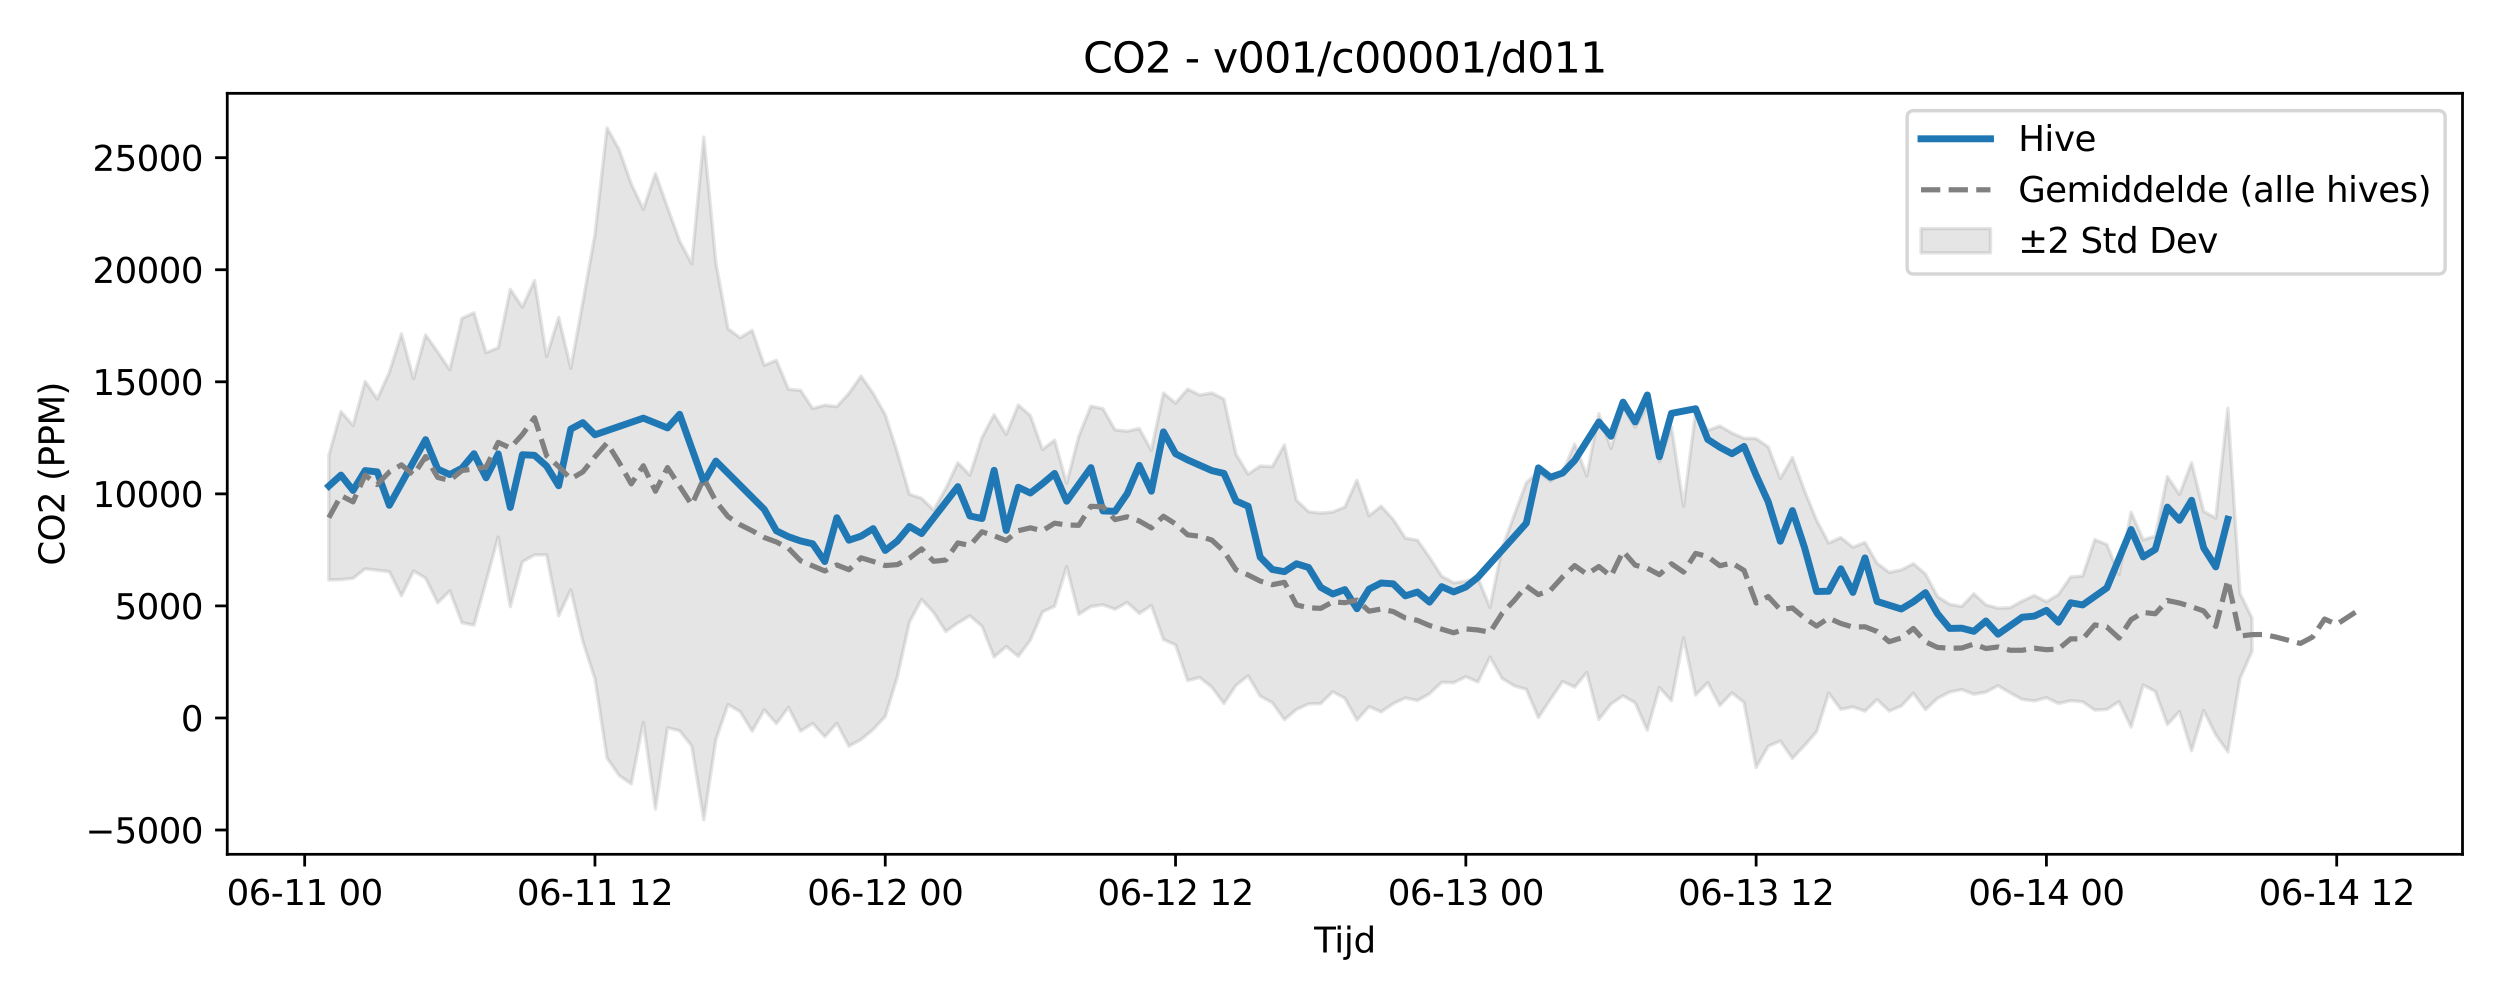 <?xml version="1.0" encoding="utf-8" standalone="no"?>
<!DOCTYPE svg PUBLIC "-//W3C//DTD SVG 1.1//EN"
  "http://www.w3.org/Graphics/SVG/1.1/DTD/svg11.dtd">
<svg xmlns:xlink="http://www.w3.org/1999/xlink" width="720pt" height="288pt" viewBox="0 0 720 288" xmlns="http://www.w3.org/2000/svg" version="1.1">
 <defs>
  <style type="text/css">*{stroke-linejoin: round; stroke-linecap: butt}</style>
 </defs>
 <g id="figure_1">
  <g id="patch_1">
   <path d="M 0 288 
L 720 288 
L 720 0 
L 0 0 
z
" style="fill: #ffffff"/>
  </g>
  <g id="axes_1">
   <g id="patch_2">
    <path d="M 65.45 246.04 
L 709.2 246.04 
L 709.2 26.88 
L 65.45 26.88 
z
" style="fill: #ffffff"/>
   </g>
   <g id="FillBetweenPolyCollection_1">
    <defs>
     <path id="m50a9d675db" d="M 94.711 -156.836 
L 94.711 -120.966 
L 98.195 -121.079 
L 101.678 -121.437 
L 105.162 -124.173 
L 108.645 -123.781 
L 112.129 -123.364 
L 115.612 -116.416 
L 119.096 -123.534 
L 122.579 -121.498 
L 126.063 -114.367 
L 129.546 -117.801 
L 133.03 -108.666 
L 136.513 -107.972 
L 139.997 -120.616 
L 143.48 -133.316 
L 146.964 -113.282 
L 150.447 -126.2 
L 153.931 -128.179 
L 157.414 -128.191 
L 160.898 -110.651 
L 164.381 -118.142 
L 167.865 -103.223 
L 171.348 -92.496 
L 174.832 -69.696 
L 178.315 -64.666 
L 181.799 -62.239 
L 185.282 -79.957 
L 188.766 -55.011 
L 192.249 -78.392 
L 195.733 -77.546 
L 199.216 -73.177 
L 202.7 -51.922 
L 206.183 -75.005 
L 209.667 -85.092 
L 213.15 -83.055 
L 216.634 -77.421 
L 220.117 -83.582 
L 223.601 -79.598 
L 227.084 -84.281 
L 230.568 -77.422 
L 234.051 -79.65 
L 237.535 -75.801 
L 241.018 -79.687 
L 244.502 -73.108 
L 247.985 -75.015 
L 251.469 -77.904 
L 254.952 -81.676 
L 258.436 -93.076 
L 261.919 -108.819 
L 265.403 -115.348 
L 268.886 -111.6 
L 272.37 -106.134 
L 275.853 -108.563 
L 279.337 -110.634 
L 282.82 -107.655 
L 286.304 -98.771 
L 289.787 -101.799 
L 293.271 -98.973 
L 296.754 -103.654 
L 300.238 -111.756 
L 303.721 -113.401 
L 307.205 -124.785 
L 310.688 -111.068 
L 314.172 -113.334 
L 317.655 -113.804 
L 321.139 -112.538 
L 324.622 -114.497 
L 328.106 -111.329 
L 331.589 -113.607 
L 335.073 -103.821 
L 338.556 -102.284 
L 342.04 -92.008 
L 345.523 -92.876 
L 349.007 -90.093 
L 352.49 -85.402 
L 355.974 -90.636 
L 359.457 -93.378 
L 362.941 -87.522 
L 366.424 -85.632 
L 369.908 -80.746 
L 373.391 -83.663 
L 376.875 -85.271 
L 380.358 -85.357 
L 383.842 -88.766 
L 387.325 -86.881 
L 390.808 -80.635 
L 394.292 -84.491 
L 397.775 -82.972 
L 401.259 -85.366 
L 404.742 -87 
L 408.226 -86.248 
L 411.709 -88.186 
L 415.193 -91.486 
L 418.676 -91.389 
L 422.16 -93.098 
L 425.643 -91.574 
L 429.127 -98.756 
L 432.61 -92.606 
L 436.094 -90.483 
L 439.577 -89.475 
L 443.061 -81.348 
L 446.544 -86.618 
L 450.028 -91.746 
L 453.511 -90.106 
L 456.995 -94.311 
L 460.478 -80.805 
L 463.962 -85.263 
L 467.445 -87.609 
L 470.929 -85.578 
L 474.412 -77.693 
L 477.896 -89.977 
L 481.379 -86.204 
L 484.863 -104.304 
L 488.346 -87.82 
L 491.83 -91.394 
L 495.313 -84.835 
L 498.797 -88.432 
L 502.28 -85.7 
L 505.764 -66.972 
L 509.247 -73.099 
L 512.731 -74.588 
L 516.214 -69.575 
L 519.698 -73.289 
L 523.181 -77.248 
L 526.665 -88.371 
L 530.148 -83.703 
L 533.632 -84.409 
L 537.115 -83.189 
L 540.599 -86.527 
L 544.082 -83.218 
L 547.566 -84.656 
L 551.049 -88.35 
L 554.533 -83.623 
L 558.016 -86.891 
L 561.5 -88.692 
L 564.983 -89.407 
L 568.467 -88.053 
L 571.95 -88.665 
L 575.434 -90.502 
L 578.917 -88.451 
L 582.401 -86.572 
L 585.884 -86.134 
L 589.368 -87.073 
L 592.851 -85.397 
L 596.335 -86.187 
L 599.818 -85.878 
L 603.302 -83.484 
L 606.785 -83.688 
L 610.269 -85.928 
L 613.752 -78.631 
L 617.236 -90.707 
L 620.719 -88.888 
L 624.203 -79.328 
L 627.686 -83.082 
L 631.17 -71.787 
L 634.653 -83.363 
L 638.137 -76.358 
L 641.62 -71.478 
L 645.104 -92.537 
L 648.587 -100.465 
L 648.587 -109.992 
L 648.587 -109.992 
L 645.104 -117.134 
L 641.62 -170.441 
L 638.137 -138.818 
L 634.653 -140.724 
L 631.17 -154.739 
L 627.686 -145.576 
L 624.203 -150.766 
L 620.719 -133.588 
L 617.236 -132.539 
L 613.752 -140.478 
L 610.269 -122.538 
L 606.785 -131.161 
L 603.302 -132.576 
L 599.818 -122.087 
L 596.335 -121.831 
L 592.851 -116.787 
L 589.368 -114.694 
L 585.884 -116.516 
L 582.401 -114.887 
L 578.917 -112.994 
L 575.434 -112.845 
L 571.95 -113.803 
L 568.467 -116.991 
L 564.983 -113.332 
L 561.5 -113.952 
L 558.016 -116.184 
L 554.533 -122.692 
L 551.049 -125.651 
L 547.566 -123.862 
L 544.082 -123.166 
L 540.599 -125.756 
L 537.115 -131.785 
L 533.632 -130.392 
L 530.148 -133.187 
L 526.665 -131.608 
L 523.181 -138.177 
L 519.698 -146.69 
L 516.214 -156.242 
L 512.731 -150.199 
L 509.247 -159.289 
L 505.764 -161.694 
L 502.28 -161.756 
L 498.797 -163.275 
L 495.313 -165.325 
L 491.83 -164.01 
L 488.346 -169.422 
L 484.863 -142.202 
L 481.379 -165.053 
L 477.896 -155.017 
L 474.412 -171.021 
L 470.929 -164.895 
L 467.445 -170.874 
L 463.962 -158.816 
L 460.478 -168.862 
L 456.995 -150.949 
L 453.511 -160.112 
L 450.028 -151.943 
L 446.544 -149.424 
L 443.061 -152.175 
L 439.577 -148.973 
L 436.094 -139.644 
L 432.61 -130.139 
L 429.127 -113.05 
L 425.643 -121.568 
L 422.16 -120.645 
L 418.676 -120.138 
L 415.193 -122.066 
L 411.709 -127.492 
L 408.226 -132.432 
L 404.742 -133.031 
L 401.259 -138.377 
L 397.775 -142.223 
L 394.292 -139.486 
L 390.808 -149.693 
L 387.325 -141.977 
L 383.842 -140.536 
L 380.358 -140.228 
L 376.875 -140.643 
L 373.391 -143.904 
L 369.908 -159.85 
L 366.424 -153.591 
L 362.941 -153.787 
L 359.457 -151.448 
L 355.974 -157.179 
L 352.49 -173.07 
L 349.007 -174.824 
L 345.523 -174.232 
L 342.04 -175.935 
L 338.556 -171.914 
L 335.073 -174.825 
L 331.589 -158.313 
L 328.106 -164.585 
L 324.622 -163.812 
L 321.139 -164.189 
L 317.655 -170.283 
L 314.172 -171.023 
L 310.688 -162.359 
L 307.205 -148.821 
L 303.721 -161.242 
L 300.238 -158.556 
L 296.754 -168.297 
L 293.271 -171.347 
L 289.787 -162.874 
L 286.304 -168.583 
L 282.82 -162.036 
L 279.337 -151.157 
L 275.853 -154.72 
L 272.37 -147.27 
L 268.886 -141.106 
L 265.403 -144.491 
L 261.919 -145.648 
L 258.436 -157.707 
L 254.952 -168.566 
L 251.469 -174.713 
L 247.985 -179.682 
L 244.502 -174.726 
L 241.018 -170.892 
L 237.535 -171.31 
L 234.051 -170.341 
L 230.568 -175.572 
L 227.084 -175.903 
L 223.601 -184.232 
L 220.117 -182.8 
L 216.634 -192.86 
L 213.15 -190.712 
L 209.667 -193.347 
L 206.183 -212.213 
L 202.7 -248.52 
L 199.216 -212.056 
L 195.733 -218.574 
L 192.249 -228.282 
L 188.766 -238.042 
L 185.282 -227.746 
L 181.799 -235.054 
L 178.315 -244.946 
L 174.832 -251.158 
L 171.348 -220.424 
L 167.865 -201.003 
L 164.381 -181.959 
L 160.898 -196.606 
L 157.414 -185.353 
L 153.931 -207.194 
L 150.447 -199.543 
L 146.964 -204.684 
L 143.48 -187.857 
L 139.997 -186.425 
L 136.513 -197.906 
L 133.03 -196.319 
L 129.546 -181.488 
L 126.063 -186.629 
L 122.579 -191.543 
L 119.096 -178.943 
L 115.612 -191.816 
L 112.129 -180.768 
L 108.645 -173.107 
L 105.162 -178.162 
L 101.678 -165.482 
L 98.195 -169.464 
L 94.711 -156.836 
z
" style="stroke: #808080; stroke-opacity: 0.2"/>
    </defs>
    <g clip-path="url(#pcda8557892)">
     <use xlink:href="#m50a9d675db" x="0" y="288" style="fill: #808080; fill-opacity: 0.2; stroke: #808080; stroke-opacity: 0.2"/>
    </g>
   </g>
   <g id="matplotlib.axis_1">
    <g id="xtick_1">
     <g id="line2d_1">
      <defs>
       <path id="m13bb504709" d="M 0 0 
L 0 3.5 
" style="stroke: #000000; stroke-width: 0.8"/>
      </defs>
      <g>
       <use xlink:href="#m13bb504709" x="87.744" y="246.04" style="stroke: #000000; stroke-width: 0.8"/>
      </g>
     </g>
     <g id="text_1">
      <!-- 06-11 00 -->
      <g transform="translate(65.264 260.638) scale(0.1 -0.1)">
       <defs>
        <path id="DejaVuSans-30" d="M 2034 4250 
Q 1547 4250 1301 3770 
Q 1056 3291 1056 2328 
Q 1056 1369 1301 889 
Q 1547 409 2034 409 
Q 2525 409 2770 889 
Q 3016 1369 3016 2328 
Q 3016 3291 2770 3770 
Q 2525 4250 2034 4250 
z
M 2034 4750 
Q 2819 4750 3233 4129 
Q 3647 3509 3647 2328 
Q 3647 1150 3233 529 
Q 2819 -91 2034 -91 
Q 1250 -91 836 529 
Q 422 1150 422 2328 
Q 422 3509 836 4129 
Q 1250 4750 2034 4750 
z
" transform="scale(0.016)"/>
        <path id="DejaVuSans-36" d="M 2113 2584 
Q 1688 2584 1439 2293 
Q 1191 2003 1191 1497 
Q 1191 994 1439 701 
Q 1688 409 2113 409 
Q 2538 409 2786 701 
Q 3034 994 3034 1497 
Q 3034 2003 2786 2293 
Q 2538 2584 2113 2584 
z
M 3366 4563 
L 3366 3988 
Q 3128 4100 2886 4159 
Q 2644 4219 2406 4219 
Q 1781 4219 1451 3797 
Q 1122 3375 1075 2522 
Q 1259 2794 1537 2939 
Q 1816 3084 2150 3084 
Q 2853 3084 3261 2657 
Q 3669 2231 3669 1497 
Q 3669 778 3244 343 
Q 2819 -91 2113 -91 
Q 1303 -91 875 529 
Q 447 1150 447 2328 
Q 447 3434 972 4092 
Q 1497 4750 2381 4750 
Q 2619 4750 2861 4703 
Q 3103 4656 3366 4563 
z
" transform="scale(0.016)"/>
        <path id="DejaVuSans-2d" d="M 313 2009 
L 1997 2009 
L 1997 1497 
L 313 1497 
L 313 2009 
z
" transform="scale(0.016)"/>
        <path id="DejaVuSans-31" d="M 794 531 
L 1825 531 
L 1825 4091 
L 703 3866 
L 703 4441 
L 1819 4666 
L 2450 4666 
L 2450 531 
L 3481 531 
L 3481 0 
L 794 0 
L 794 531 
z
" transform="scale(0.016)"/>
        <path id="DejaVuSans-20" transform="scale(0.016)"/>
       </defs>
       <use xlink:href="#DejaVuSans-30"/>
       <use xlink:href="#DejaVuSans-36" transform="translate(63.623 0)"/>
       <use xlink:href="#DejaVuSans-2d" transform="translate(127.246 0)"/>
       <use xlink:href="#DejaVuSans-31" transform="translate(163.33 0)"/>
       <use xlink:href="#DejaVuSans-31" transform="translate(226.953 0)"/>
       <use xlink:href="#DejaVuSans-20" transform="translate(290.576 0)"/>
       <use xlink:href="#DejaVuSans-30" transform="translate(322.363 0)"/>
       <use xlink:href="#DejaVuSans-30" transform="translate(385.986 0)"/>
      </g>
     </g>
    </g>
    <g id="xtick_2">
     <g id="line2d_2">
      <g>
       <use xlink:href="#m13bb504709" x="171.348" y="246.04" style="stroke: #000000; stroke-width: 0.8"/>
      </g>
     </g>
     <g id="text_2">
      <!-- 06-11 12 -->
      <g transform="translate(148.868 260.638) scale(0.1 -0.1)">
       <defs>
        <path id="DejaVuSans-32" d="M 1228 531 
L 3431 531 
L 3431 0 
L 469 0 
L 469 531 
Q 828 903 1448 1529 
Q 2069 2156 2228 2338 
Q 2531 2678 2651 2914 
Q 2772 3150 2772 3378 
Q 2772 3750 2511 3984 
Q 2250 4219 1831 4219 
Q 1534 4219 1204 4116 
Q 875 4013 500 3803 
L 500 4441 
Q 881 4594 1212 4672 
Q 1544 4750 1819 4750 
Q 2544 4750 2975 4387 
Q 3406 4025 3406 3419 
Q 3406 3131 3298 2873 
Q 3191 2616 2906 2266 
Q 2828 2175 2409 1742 
Q 1991 1309 1228 531 
z
" transform="scale(0.016)"/>
       </defs>
       <use xlink:href="#DejaVuSans-30"/>
       <use xlink:href="#DejaVuSans-36" transform="translate(63.623 0)"/>
       <use xlink:href="#DejaVuSans-2d" transform="translate(127.246 0)"/>
       <use xlink:href="#DejaVuSans-31" transform="translate(163.33 0)"/>
       <use xlink:href="#DejaVuSans-31" transform="translate(226.953 0)"/>
       <use xlink:href="#DejaVuSans-20" transform="translate(290.576 0)"/>
       <use xlink:href="#DejaVuSans-31" transform="translate(322.363 0)"/>
       <use xlink:href="#DejaVuSans-32" transform="translate(385.986 0)"/>
      </g>
     </g>
    </g>
    <g id="xtick_3">
     <g id="line2d_3">
      <g>
       <use xlink:href="#m13bb504709" x="254.952" y="246.04" style="stroke: #000000; stroke-width: 0.8"/>
      </g>
     </g>
     <g id="text_3">
      <!-- 06-12 00 -->
      <g transform="translate(232.472 260.638) scale(0.1 -0.1)">
       <use xlink:href="#DejaVuSans-30"/>
       <use xlink:href="#DejaVuSans-36" transform="translate(63.623 0)"/>
       <use xlink:href="#DejaVuSans-2d" transform="translate(127.246 0)"/>
       <use xlink:href="#DejaVuSans-31" transform="translate(163.33 0)"/>
       <use xlink:href="#DejaVuSans-32" transform="translate(226.953 0)"/>
       <use xlink:href="#DejaVuSans-20" transform="translate(290.576 0)"/>
       <use xlink:href="#DejaVuSans-30" transform="translate(322.363 0)"/>
       <use xlink:href="#DejaVuSans-30" transform="translate(385.986 0)"/>
      </g>
     </g>
    </g>
    <g id="xtick_4">
     <g id="line2d_4">
      <g>
       <use xlink:href="#m13bb504709" x="338.556" y="246.04" style="stroke: #000000; stroke-width: 0.8"/>
      </g>
     </g>
     <g id="text_4">
      <!-- 06-12 12 -->
      <g transform="translate(316.076 260.638) scale(0.1 -0.1)">
       <use xlink:href="#DejaVuSans-30"/>
       <use xlink:href="#DejaVuSans-36" transform="translate(63.623 0)"/>
       <use xlink:href="#DejaVuSans-2d" transform="translate(127.246 0)"/>
       <use xlink:href="#DejaVuSans-31" transform="translate(163.33 0)"/>
       <use xlink:href="#DejaVuSans-32" transform="translate(226.953 0)"/>
       <use xlink:href="#DejaVuSans-20" transform="translate(290.576 0)"/>
       <use xlink:href="#DejaVuSans-31" transform="translate(322.363 0)"/>
       <use xlink:href="#DejaVuSans-32" transform="translate(385.986 0)"/>
      </g>
     </g>
    </g>
    <g id="xtick_5">
     <g id="line2d_5">
      <g>
       <use xlink:href="#m13bb504709" x="422.16" y="246.04" style="stroke: #000000; stroke-width: 0.8"/>
      </g>
     </g>
     <g id="text_5">
      <!-- 06-13 00 -->
      <g transform="translate(399.679 260.638) scale(0.1 -0.1)">
       <defs>
        <path id="DejaVuSans-33" d="M 2597 2516 
Q 3050 2419 3304 2112 
Q 3559 1806 3559 1356 
Q 3559 666 3084 287 
Q 2609 -91 1734 -91 
Q 1441 -91 1130 -33 
Q 819 25 488 141 
L 488 750 
Q 750 597 1062 519 
Q 1375 441 1716 441 
Q 2309 441 2620 675 
Q 2931 909 2931 1356 
Q 2931 1769 2642 2001 
Q 2353 2234 1838 2234 
L 1294 2234 
L 1294 2753 
L 1863 2753 
Q 2328 2753 2575 2939 
Q 2822 3125 2822 3475 
Q 2822 3834 2567 4026 
Q 2313 4219 1838 4219 
Q 1578 4219 1281 4162 
Q 984 4106 628 3988 
L 628 4550 
Q 988 4650 1302 4700 
Q 1616 4750 1894 4750 
Q 2613 4750 3031 4423 
Q 3450 4097 3450 3541 
Q 3450 3153 3228 2886 
Q 3006 2619 2597 2516 
z
" transform="scale(0.016)"/>
       </defs>
       <use xlink:href="#DejaVuSans-30"/>
       <use xlink:href="#DejaVuSans-36" transform="translate(63.623 0)"/>
       <use xlink:href="#DejaVuSans-2d" transform="translate(127.246 0)"/>
       <use xlink:href="#DejaVuSans-31" transform="translate(163.33 0)"/>
       <use xlink:href="#DejaVuSans-33" transform="translate(226.953 0)"/>
       <use xlink:href="#DejaVuSans-20" transform="translate(290.576 0)"/>
       <use xlink:href="#DejaVuSans-30" transform="translate(322.363 0)"/>
       <use xlink:href="#DejaVuSans-30" transform="translate(385.986 0)"/>
      </g>
     </g>
    </g>
    <g id="xtick_6">
     <g id="line2d_6">
      <g>
       <use xlink:href="#m13bb504709" x="505.764" y="246.04" style="stroke: #000000; stroke-width: 0.8"/>
      </g>
     </g>
     <g id="text_6">
      <!-- 06-13 12 -->
      <g transform="translate(483.283 260.638) scale(0.1 -0.1)">
       <use xlink:href="#DejaVuSans-30"/>
       <use xlink:href="#DejaVuSans-36" transform="translate(63.623 0)"/>
       <use xlink:href="#DejaVuSans-2d" transform="translate(127.246 0)"/>
       <use xlink:href="#DejaVuSans-31" transform="translate(163.33 0)"/>
       <use xlink:href="#DejaVuSans-33" transform="translate(226.953 0)"/>
       <use xlink:href="#DejaVuSans-20" transform="translate(290.576 0)"/>
       <use xlink:href="#DejaVuSans-31" transform="translate(322.363 0)"/>
       <use xlink:href="#DejaVuSans-32" transform="translate(385.986 0)"/>
      </g>
     </g>
    </g>
    <g id="xtick_7">
     <g id="line2d_7">
      <g>
       <use xlink:href="#m13bb504709" x="589.368" y="246.04" style="stroke: #000000; stroke-width: 0.8"/>
      </g>
     </g>
     <g id="text_7">
      <!-- 06-14 00 -->
      <g transform="translate(566.887 260.638) scale(0.1 -0.1)">
       <defs>
        <path id="DejaVuSans-34" d="M 2419 4116 
L 825 1625 
L 2419 1625 
L 2419 4116 
z
M 2253 4666 
L 3047 4666 
L 3047 1625 
L 3713 1625 
L 3713 1100 
L 3047 1100 
L 3047 0 
L 2419 0 
L 2419 1100 
L 313 1100 
L 313 1709 
L 2253 4666 
z
" transform="scale(0.016)"/>
       </defs>
       <use xlink:href="#DejaVuSans-30"/>
       <use xlink:href="#DejaVuSans-36" transform="translate(63.623 0)"/>
       <use xlink:href="#DejaVuSans-2d" transform="translate(127.246 0)"/>
       <use xlink:href="#DejaVuSans-31" transform="translate(163.33 0)"/>
       <use xlink:href="#DejaVuSans-34" transform="translate(226.953 0)"/>
       <use xlink:href="#DejaVuSans-20" transform="translate(290.576 0)"/>
       <use xlink:href="#DejaVuSans-30" transform="translate(322.363 0)"/>
       <use xlink:href="#DejaVuSans-30" transform="translate(385.986 0)"/>
      </g>
     </g>
    </g>
    <g id="xtick_8">
     <g id="line2d_8">
      <g>
       <use xlink:href="#m13bb504709" x="672.972" y="246.04" style="stroke: #000000; stroke-width: 0.8"/>
      </g>
     </g>
     <g id="text_8">
      <!-- 06-14 12 -->
      <g transform="translate(650.491 260.638) scale(0.1 -0.1)">
       <use xlink:href="#DejaVuSans-30"/>
       <use xlink:href="#DejaVuSans-36" transform="translate(63.623 0)"/>
       <use xlink:href="#DejaVuSans-2d" transform="translate(127.246 0)"/>
       <use xlink:href="#DejaVuSans-31" transform="translate(163.33 0)"/>
       <use xlink:href="#DejaVuSans-34" transform="translate(226.953 0)"/>
       <use xlink:href="#DejaVuSans-20" transform="translate(290.576 0)"/>
       <use xlink:href="#DejaVuSans-31" transform="translate(322.363 0)"/>
       <use xlink:href="#DejaVuSans-32" transform="translate(385.986 0)"/>
      </g>
     </g>
    </g>
    <g id="text_9">
     <!-- Tijd -->
     <g transform="translate(378.475 274.317) scale(0.1 -0.1)">
      <defs>
       <path id="DejaVuSans-54" d="M -19 4666 
L 3928 4666 
L 3928 4134 
L 2272 4134 
L 2272 0 
L 1638 0 
L 1638 4134 
L -19 4134 
L -19 4666 
z
" transform="scale(0.016)"/>
       <path id="DejaVuSans-69" d="M 603 3500 
L 1178 3500 
L 1178 0 
L 603 0 
L 603 3500 
z
M 603 4863 
L 1178 4863 
L 1178 4134 
L 603 4134 
L 603 4863 
z
" transform="scale(0.016)"/>
       <path id="DejaVuSans-6a" d="M 603 3500 
L 1178 3500 
L 1178 -63 
Q 1178 -731 923 -1031 
Q 669 -1331 103 -1331 
L -116 -1331 
L -116 -844 
L 38 -844 
Q 366 -844 484 -692 
Q 603 -541 603 -63 
L 603 3500 
z
M 603 4863 
L 1178 4863 
L 1178 4134 
L 603 4134 
L 603 4863 
z
" transform="scale(0.016)"/>
       <path id="DejaVuSans-64" d="M 2906 2969 
L 2906 4863 
L 3481 4863 
L 3481 0 
L 2906 0 
L 2906 525 
Q 2725 213 2448 61 
Q 2172 -91 1784 -91 
Q 1150 -91 751 415 
Q 353 922 353 1747 
Q 353 2572 751 3078 
Q 1150 3584 1784 3584 
Q 2172 3584 2448 3432 
Q 2725 3281 2906 2969 
z
M 947 1747 
Q 947 1113 1208 752 
Q 1469 391 1925 391 
Q 2381 391 2643 752 
Q 2906 1113 2906 1747 
Q 2906 2381 2643 2742 
Q 2381 3103 1925 3103 
Q 1469 3103 1208 2742 
Q 947 2381 947 1747 
z
" transform="scale(0.016)"/>
      </defs>
      <use xlink:href="#DejaVuSans-54"/>
      <use xlink:href="#DejaVuSans-69" transform="translate(57.959 0)"/>
      <use xlink:href="#DejaVuSans-6a" transform="translate(85.742 0)"/>
      <use xlink:href="#DejaVuSans-64" transform="translate(113.525 0)"/>
     </g>
    </g>
   </g>
   <g id="matplotlib.axis_2">
    <g id="ytick_1">
     <g id="line2d_9">
      <defs>
       <path id="m0b4691fa22" d="M 0 0 
L -3.5 0 
" style="stroke: #000000; stroke-width: 0.8"/>
      </defs>
      <g>
       <use xlink:href="#m0b4691fa22" x="65.45" y="239.047" style="stroke: #000000; stroke-width: 0.8"/>
      </g>
     </g>
     <g id="text_10">
      <!-- −5000 -->
      <g transform="translate(24.62 242.846) scale(0.1 -0.1)">
       <defs>
        <path id="DejaVuSans-2212" d="M 678 2272 
L 4684 2272 
L 4684 1741 
L 678 1741 
L 678 2272 
z
" transform="scale(0.016)"/>
        <path id="DejaVuSans-35" d="M 691 4666 
L 3169 4666 
L 3169 4134 
L 1269 4134 
L 1269 2991 
Q 1406 3038 1543 3061 
Q 1681 3084 1819 3084 
Q 2600 3084 3056 2656 
Q 3513 2228 3513 1497 
Q 3513 744 3044 326 
Q 2575 -91 1722 -91 
Q 1428 -91 1123 -41 
Q 819 9 494 109 
L 494 744 
Q 775 591 1075 516 
Q 1375 441 1709 441 
Q 2250 441 2565 725 
Q 2881 1009 2881 1497 
Q 2881 1984 2565 2268 
Q 2250 2553 1709 2553 
Q 1456 2553 1204 2497 
Q 953 2441 691 2322 
L 691 4666 
z
" transform="scale(0.016)"/>
       </defs>
       <use xlink:href="#DejaVuSans-2212"/>
       <use xlink:href="#DejaVuSans-35" transform="translate(83.789 0)"/>
       <use xlink:href="#DejaVuSans-30" transform="translate(147.412 0)"/>
       <use xlink:href="#DejaVuSans-30" transform="translate(211.035 0)"/>
       <use xlink:href="#DejaVuSans-30" transform="translate(274.658 0)"/>
      </g>
     </g>
    </g>
    <g id="ytick_2">
     <g id="line2d_10">
      <g>
       <use xlink:href="#m0b4691fa22" x="65.45" y="206.774" style="stroke: #000000; stroke-width: 0.8"/>
      </g>
     </g>
     <g id="text_11">
      <!-- 0 -->
      <g transform="translate(52.087 210.573) scale(0.1 -0.1)">
       <use xlink:href="#DejaVuSans-30"/>
      </g>
     </g>
    </g>
    <g id="ytick_3">
     <g id="line2d_11">
      <g>
       <use xlink:href="#m0b4691fa22" x="65.45" y="174.5" style="stroke: #000000; stroke-width: 0.8"/>
      </g>
     </g>
     <g id="text_12">
      <!-- 5000 -->
      <g transform="translate(33 178.299) scale(0.1 -0.1)">
       <use xlink:href="#DejaVuSans-35"/>
       <use xlink:href="#DejaVuSans-30" transform="translate(63.623 0)"/>
       <use xlink:href="#DejaVuSans-30" transform="translate(127.246 0)"/>
       <use xlink:href="#DejaVuSans-30" transform="translate(190.869 0)"/>
      </g>
     </g>
    </g>
    <g id="ytick_4">
     <g id="line2d_12">
      <g>
       <use xlink:href="#m0b4691fa22" x="65.45" y="142.227" style="stroke: #000000; stroke-width: 0.8"/>
      </g>
     </g>
     <g id="text_13">
      <!-- 10000 -->
      <g transform="translate(26.637 146.026) scale(0.1 -0.1)">
       <use xlink:href="#DejaVuSans-31"/>
       <use xlink:href="#DejaVuSans-30" transform="translate(63.623 0)"/>
       <use xlink:href="#DejaVuSans-30" transform="translate(127.246 0)"/>
       <use xlink:href="#DejaVuSans-30" transform="translate(190.869 0)"/>
       <use xlink:href="#DejaVuSans-30" transform="translate(254.492 0)"/>
      </g>
     </g>
    </g>
    <g id="ytick_5">
     <g id="line2d_13">
      <g>
       <use xlink:href="#m0b4691fa22" x="65.45" y="109.953" style="stroke: #000000; stroke-width: 0.8"/>
      </g>
     </g>
     <g id="text_14">
      <!-- 15000 -->
      <g transform="translate(26.637 113.752) scale(0.1 -0.1)">
       <use xlink:href="#DejaVuSans-31"/>
       <use xlink:href="#DejaVuSans-35" transform="translate(63.623 0)"/>
       <use xlink:href="#DejaVuSans-30" transform="translate(127.246 0)"/>
       <use xlink:href="#DejaVuSans-30" transform="translate(190.869 0)"/>
       <use xlink:href="#DejaVuSans-30" transform="translate(254.492 0)"/>
      </g>
     </g>
    </g>
    <g id="ytick_6">
     <g id="line2d_14">
      <g>
       <use xlink:href="#m0b4691fa22" x="65.45" y="77.679" style="stroke: #000000; stroke-width: 0.8"/>
      </g>
     </g>
     <g id="text_15">
      <!-- 20000 -->
      <g transform="translate(26.637 81.479) scale(0.1 -0.1)">
       <use xlink:href="#DejaVuSans-32"/>
       <use xlink:href="#DejaVuSans-30" transform="translate(63.623 0)"/>
       <use xlink:href="#DejaVuSans-30" transform="translate(127.246 0)"/>
       <use xlink:href="#DejaVuSans-30" transform="translate(190.869 0)"/>
       <use xlink:href="#DejaVuSans-30" transform="translate(254.492 0)"/>
      </g>
     </g>
    </g>
    <g id="ytick_7">
     <g id="line2d_15">
      <g>
       <use xlink:href="#m0b4691fa22" x="65.45" y="45.406" style="stroke: #000000; stroke-width: 0.8"/>
      </g>
     </g>
     <g id="text_16">
      <!-- 25000 -->
      <g transform="translate(26.637 49.205) scale(0.1 -0.1)">
       <use xlink:href="#DejaVuSans-32"/>
       <use xlink:href="#DejaVuSans-35" transform="translate(63.623 0)"/>
       <use xlink:href="#DejaVuSans-30" transform="translate(127.246 0)"/>
       <use xlink:href="#DejaVuSans-30" transform="translate(190.869 0)"/>
       <use xlink:href="#DejaVuSans-30" transform="translate(254.492 0)"/>
      </g>
     </g>
    </g>
    <g id="text_17">
     <!-- CO2 (PPM) -->
     <g transform="translate(18.541 162.903) rotate(-90) scale(0.1 -0.1)">
      <defs>
       <path id="DejaVuSans-43" d="M 4122 4306 
L 4122 3641 
Q 3803 3938 3442 4084 
Q 3081 4231 2675 4231 
Q 1875 4231 1450 3742 
Q 1025 3253 1025 2328 
Q 1025 1406 1450 917 
Q 1875 428 2675 428 
Q 3081 428 3442 575 
Q 3803 722 4122 1019 
L 4122 359 
Q 3791 134 3420 21 
Q 3050 -91 2638 -91 
Q 1578 -91 968 557 
Q 359 1206 359 2328 
Q 359 3453 968 4101 
Q 1578 4750 2638 4750 
Q 3056 4750 3426 4639 
Q 3797 4528 4122 4306 
z
" transform="scale(0.016)"/>
       <path id="DejaVuSans-4f" d="M 2522 4238 
Q 1834 4238 1429 3725 
Q 1025 3213 1025 2328 
Q 1025 1447 1429 934 
Q 1834 422 2522 422 
Q 3209 422 3611 934 
Q 4013 1447 4013 2328 
Q 4013 3213 3611 3725 
Q 3209 4238 2522 4238 
z
M 2522 4750 
Q 3503 4750 4090 4092 
Q 4678 3434 4678 2328 
Q 4678 1225 4090 567 
Q 3503 -91 2522 -91 
Q 1538 -91 948 565 
Q 359 1222 359 2328 
Q 359 3434 948 4092 
Q 1538 4750 2522 4750 
z
" transform="scale(0.016)"/>
       <path id="DejaVuSans-28" d="M 1984 4856 
Q 1566 4138 1362 3434 
Q 1159 2731 1159 2009 
Q 1159 1288 1364 580 
Q 1569 -128 1984 -844 
L 1484 -844 
Q 1016 -109 783 600 
Q 550 1309 550 2009 
Q 550 2706 781 3412 
Q 1013 4119 1484 4856 
L 1984 4856 
z
" transform="scale(0.016)"/>
       <path id="DejaVuSans-50" d="M 1259 4147 
L 1259 2394 
L 2053 2394 
Q 2494 2394 2734 2622 
Q 2975 2850 2975 3272 
Q 2975 3691 2734 3919 
Q 2494 4147 2053 4147 
L 1259 4147 
z
M 628 4666 
L 2053 4666 
Q 2838 4666 3239 4311 
Q 3641 3956 3641 3272 
Q 3641 2581 3239 2228 
Q 2838 1875 2053 1875 
L 1259 1875 
L 1259 0 
L 628 0 
L 628 4666 
z
" transform="scale(0.016)"/>
       <path id="DejaVuSans-4d" d="M 628 4666 
L 1569 4666 
L 2759 1491 
L 3956 4666 
L 4897 4666 
L 4897 0 
L 4281 0 
L 4281 4097 
L 3078 897 
L 2444 897 
L 1241 4097 
L 1241 0 
L 628 0 
L 628 4666 
z
" transform="scale(0.016)"/>
       <path id="DejaVuSans-29" d="M 513 4856 
L 1013 4856 
Q 1481 4119 1714 3412 
Q 1947 2706 1947 2009 
Q 1947 1309 1714 600 
Q 1481 -109 1013 -844 
L 513 -844 
Q 928 -128 1133 580 
Q 1338 1288 1338 2009 
Q 1338 2731 1133 3434 
Q 928 4138 513 4856 
z
" transform="scale(0.016)"/>
      </defs>
      <use xlink:href="#DejaVuSans-43"/>
      <use xlink:href="#DejaVuSans-4f" transform="translate(69.824 0)"/>
      <use xlink:href="#DejaVuSans-32" transform="translate(148.535 0)"/>
      <use xlink:href="#DejaVuSans-20" transform="translate(212.158 0)"/>
      <use xlink:href="#DejaVuSans-28" transform="translate(243.945 0)"/>
      <use xlink:href="#DejaVuSans-50" transform="translate(282.959 0)"/>
      <use xlink:href="#DejaVuSans-50" transform="translate(343.262 0)"/>
      <use xlink:href="#DejaVuSans-4d" transform="translate(403.564 0)"/>
      <use xlink:href="#DejaVuSans-29" transform="translate(489.844 0)"/>
     </g>
    </g>
   </g>
   <g id="line2d_16">
    <path d="M 94.711 139.98 
L 98.195 136.83 
L 101.678 141.245 
L 105.162 135.529 
L 108.645 135.907 
L 112.129 145.518 
L 122.579 126.632 
L 126.063 135.111 
L 129.546 136.673 
L 133.03 134.849 
L 136.513 130.677 
L 139.997 137.607 
L 143.48 130.733 
L 146.964 146.132 
L 150.447 130.959 
L 153.931 131.129 
L 157.414 134.216 
L 160.898 139.888 
L 164.381 123.581 
L 167.865 121.716 
L 171.348 125.212 
L 185.282 120.423 
L 192.249 123.234 
L 195.733 119.325 
L 202.7 138.844 
L 206.183 132.796 
L 220.117 146.719 
L 223.601 152.883 
L 227.084 154.583 
L 230.568 155.79 
L 234.051 156.61 
L 237.535 161.715 
L 241.018 149.114 
L 244.502 155.571 
L 247.985 154.409 
L 251.469 152.246 
L 254.952 158.525 
L 258.436 155.82 
L 261.919 151.614 
L 265.403 153.658 
L 275.853 140.158 
L 279.337 148.607 
L 282.82 149.336 
L 286.304 135.456 
L 289.787 152.751 
L 293.271 140.329 
L 296.754 141.988 
L 300.238 139.292 
L 303.721 136.353 
L 307.205 144.347 
L 314.172 134.678 
L 317.655 147.148 
L 321.139 147.248 
L 324.622 142.194 
L 328.106 134.029 
L 331.589 141.465 
L 335.073 124.389 
L 338.556 130.676 
L 342.04 132.454 
L 349.007 135.533 
L 352.49 136.348 
L 355.974 144.277 
L 359.457 145.8 
L 362.941 160.451 
L 366.424 164.015 
L 369.908 164.639 
L 373.391 162.365 
L 376.875 163.44 
L 380.358 169.139 
L 383.842 171.066 
L 387.325 169.808 
L 390.808 175.311 
L 394.292 169.676 
L 397.775 167.897 
L 401.259 168.153 
L 404.742 171.604 
L 408.226 170.509 
L 411.709 173.409 
L 415.193 168.953 
L 418.676 170.468 
L 422.16 169.044 
L 425.643 166.234 
L 439.577 150.676 
L 443.061 134.756 
L 446.544 137.45 
L 450.028 136.237 
L 453.511 132.599 
L 460.478 121.539 
L 463.962 125.638 
L 467.445 115.82 
L 470.929 121.52 
L 474.412 113.761 
L 477.896 131.531 
L 481.379 119.048 
L 488.346 117.718 
L 491.83 126.548 
L 495.313 128.807 
L 498.797 130.666 
L 502.28 128.578 
L 505.764 136.872 
L 509.247 144.524 
L 512.731 155.867 
L 516.214 147.063 
L 519.698 157.682 
L 523.181 170.35 
L 526.665 170.266 
L 530.148 163.826 
L 533.632 170.614 
L 537.115 160.687 
L 540.599 173.216 
L 547.566 175.391 
L 551.049 173.319 
L 554.533 170.692 
L 558.016 176.772 
L 561.5 180.985 
L 564.983 180.916 
L 568.467 181.82 
L 571.95 178.855 
L 575.434 182.646 
L 582.401 177.766 
L 585.884 177.439 
L 589.368 175.787 
L 592.851 179.197 
L 596.335 173.599 
L 599.818 174.219 
L 606.785 169.294 
L 613.752 152.509 
L 617.236 160.401 
L 620.719 158.228 
L 624.203 146.054 
L 627.686 149.843 
L 631.17 144.089 
L 634.653 157.776 
L 638.137 163.258 
L 641.62 149.546 
L 641.62 149.546 
" clip-path="url(#pcda8557892)" style="fill: none; stroke: #1f77b4; stroke-width: 2; stroke-linecap: square"/>
   </g>
   <g id="line2d_17">
    <path d="M 94.711 149.099 
L 98.195 142.729 
L 101.678 144.54 
L 105.162 136.833 
L 108.645 139.556 
L 112.129 135.934 
L 115.612 133.884 
L 119.096 136.761 
L 122.579 131.479 
L 126.063 137.502 
L 129.546 138.356 
L 133.03 135.508 
L 136.513 135.061 
L 139.997 134.479 
L 143.48 127.414 
L 146.964 129.017 
L 150.447 125.129 
L 153.931 120.314 
L 157.414 131.228 
L 160.898 134.372 
L 164.381 137.95 
L 167.865 135.887 
L 171.348 131.54 
L 174.832 127.573 
L 178.315 133.194 
L 181.799 139.353 
L 185.282 134.149 
L 188.766 141.473 
L 192.249 134.663 
L 199.216 145.384 
L 202.7 137.779 
L 206.183 144.391 
L 209.667 148.78 
L 213.15 151.116 
L 216.634 152.86 
L 220.117 154.809 
L 223.601 156.085 
L 227.084 157.908 
L 230.568 161.503 
L 237.535 164.445 
L 241.018 162.711 
L 244.502 164.083 
L 247.985 160.652 
L 251.469 161.692 
L 254.952 162.879 
L 258.436 162.608 
L 261.919 160.767 
L 265.403 158.081 
L 268.886 161.647 
L 272.37 161.298 
L 275.853 156.359 
L 279.337 157.105 
L 282.82 153.155 
L 286.304 154.323 
L 289.787 155.664 
L 293.271 152.84 
L 296.754 152.024 
L 300.238 152.844 
L 303.721 150.679 
L 307.205 151.197 
L 310.688 151.286 
L 314.172 145.822 
L 317.655 145.956 
L 321.139 149.637 
L 324.622 148.846 
L 328.106 150.043 
L 331.589 152.04 
L 335.073 148.677 
L 338.556 150.901 
L 342.04 154.028 
L 345.523 154.446 
L 349.007 155.541 
L 352.49 158.764 
L 355.974 164.092 
L 359.457 165.587 
L 362.941 167.345 
L 366.424 168.388 
L 369.908 167.702 
L 373.391 174.217 
L 376.875 175.043 
L 380.358 175.207 
L 383.842 173.349 
L 387.325 173.571 
L 390.808 172.836 
L 394.292 176.011 
L 397.775 175.403 
L 401.259 176.129 
L 404.742 177.985 
L 408.226 178.66 
L 411.709 180.161 
L 418.676 182.236 
L 422.16 181.128 
L 425.643 181.429 
L 429.127 182.097 
L 432.61 176.628 
L 436.094 172.937 
L 439.577 168.776 
L 443.061 171.239 
L 446.544 169.979 
L 450.028 166.155 
L 453.511 162.891 
L 456.995 165.37 
L 460.478 163.166 
L 463.962 165.96 
L 467.445 158.759 
L 470.929 162.764 
L 474.412 163.643 
L 477.896 165.503 
L 481.379 162.371 
L 484.863 164.747 
L 488.346 159.379 
L 491.83 160.298 
L 495.313 162.92 
L 498.797 162.147 
L 502.28 164.272 
L 505.764 173.667 
L 509.247 171.806 
L 512.731 175.606 
L 516.214 175.091 
L 519.698 178.01 
L 523.181 180.288 
L 526.665 178.011 
L 530.148 179.555 
L 533.632 180.599 
L 537.115 180.513 
L 540.599 181.859 
L 544.082 184.808 
L 547.566 183.741 
L 551.049 180.999 
L 554.533 184.842 
L 558.016 186.463 
L 561.5 186.678 
L 564.983 186.63 
L 568.467 185.478 
L 571.95 186.766 
L 575.434 186.327 
L 578.917 187.277 
L 582.401 187.27 
L 585.884 186.675 
L 589.368 187.117 
L 592.851 186.908 
L 596.335 183.991 
L 599.818 184.018 
L 603.302 179.97 
L 606.785 180.575 
L 610.269 183.767 
L 613.752 178.446 
L 617.236 176.377 
L 620.719 176.762 
L 624.203 172.953 
L 627.686 173.671 
L 631.17 174.737 
L 634.653 175.957 
L 638.137 180.412 
L 641.62 167.041 
L 645.104 183.164 
L 648.587 182.771 
L 652.071 182.73 
L 655.554 183.491 
L 662.521 185.305 
L 666.005 183.464 
L 669.488 178.285 
L 672.972 179.819 
L 679.939 175.294 
L 679.939 175.294 
" clip-path="url(#pcda8557892)" style="fill: none; stroke-dasharray: 5.55,2.4; stroke-dashoffset: 0; stroke: #808080; stroke-width: 1.5"/>
   </g>
   <g id="patch_3">
    <path d="M 65.45 246.04 
L 65.45 26.88 
" style="fill: none; stroke: #000000; stroke-width: 0.8; stroke-linejoin: miter; stroke-linecap: square"/>
   </g>
   <g id="patch_4">
    <path d="M 709.2 246.04 
L 709.2 26.88 
" style="fill: none; stroke: #000000; stroke-width: 0.8; stroke-linejoin: miter; stroke-linecap: square"/>
   </g>
   <g id="patch_5">
    <path d="M 65.45 246.04 
L 709.2 246.04 
" style="fill: none; stroke: #000000; stroke-width: 0.8; stroke-linejoin: miter; stroke-linecap: square"/>
   </g>
   <g id="patch_6">
    <path d="M 65.45 26.88 
L 709.2 26.88 
" style="fill: none; stroke: #000000; stroke-width: 0.8; stroke-linejoin: miter; stroke-linecap: square"/>
   </g>
   <g id="text_18">
    <!-- CO2 - v001/c00001/d011 -->
    <g transform="translate(311.922 20.88) scale(0.12 -0.12)">
     <defs>
      <path id="DejaVuSans-76" d="M 191 3500 
L 800 3500 
L 1894 563 
L 2988 3500 
L 3597 3500 
L 2284 0 
L 1503 0 
L 191 3500 
z
" transform="scale(0.016)"/>
      <path id="DejaVuSans-2f" d="M 1625 4666 
L 2156 4666 
L 531 -594 
L 0 -594 
L 1625 4666 
z
" transform="scale(0.016)"/>
      <path id="DejaVuSans-63" d="M 3122 3366 
L 3122 2828 
Q 2878 2963 2633 3030 
Q 2388 3097 2138 3097 
Q 1578 3097 1268 2742 
Q 959 2388 959 1747 
Q 959 1106 1268 751 
Q 1578 397 2138 397 
Q 2388 397 2633 464 
Q 2878 531 3122 666 
L 3122 134 
Q 2881 22 2623 -34 
Q 2366 -91 2075 -91 
Q 1284 -91 818 406 
Q 353 903 353 1747 
Q 353 2603 823 3093 
Q 1294 3584 2113 3584 
Q 2378 3584 2631 3529 
Q 2884 3475 3122 3366 
z
" transform="scale(0.016)"/>
     </defs>
     <use xlink:href="#DejaVuSans-43"/>
     <use xlink:href="#DejaVuSans-4f" transform="translate(69.824 0)"/>
     <use xlink:href="#DejaVuSans-32" transform="translate(148.535 0)"/>
     <use xlink:href="#DejaVuSans-20" transform="translate(212.158 0)"/>
     <use xlink:href="#DejaVuSans-2d" transform="translate(243.945 0)"/>
     <use xlink:href="#DejaVuSans-20" transform="translate(280.029 0)"/>
     <use xlink:href="#DejaVuSans-76" transform="translate(311.816 0)"/>
     <use xlink:href="#DejaVuSans-30" transform="translate(370.996 0)"/>
     <use xlink:href="#DejaVuSans-30" transform="translate(434.619 0)"/>
     <use xlink:href="#DejaVuSans-31" transform="translate(498.242 0)"/>
     <use xlink:href="#DejaVuSans-2f" transform="translate(561.865 0)"/>
     <use xlink:href="#DejaVuSans-63" transform="translate(595.557 0)"/>
     <use xlink:href="#DejaVuSans-30" transform="translate(650.537 0)"/>
     <use xlink:href="#DejaVuSans-30" transform="translate(714.16 0)"/>
     <use xlink:href="#DejaVuSans-30" transform="translate(777.783 0)"/>
     <use xlink:href="#DejaVuSans-30" transform="translate(841.406 0)"/>
     <use xlink:href="#DejaVuSans-31" transform="translate(905.029 0)"/>
     <use xlink:href="#DejaVuSans-2f" transform="translate(968.652 0)"/>
     <use xlink:href="#DejaVuSans-64" transform="translate(1002.344 0)"/>
     <use xlink:href="#DejaVuSans-30" transform="translate(1065.82 0)"/>
     <use xlink:href="#DejaVuSans-31" transform="translate(1129.443 0)"/>
     <use xlink:href="#DejaVuSans-31" transform="translate(1193.066 0)"/>
    </g>
   </g>
   <g id="legend_1">
    <g id="patch_7">
     <path d="M 551.256 78.914 
L 702.2 78.914 
Q 704.2 78.914 704.2 76.914 
L 704.2 33.88 
Q 704.2 31.88 702.2 31.88 
L 551.256 31.88 
Q 549.256 31.88 549.256 33.88 
L 549.256 76.914 
Q 549.256 78.914 551.256 78.914 
z
" style="fill: #ffffff; opacity: 0.8; stroke: #cccccc; stroke-linejoin: miter"/>
    </g>
    <g id="line2d_18">
     <path d="M 553.256 39.978 
L 563.256 39.978 
L 573.256 39.978 
" style="fill: none; stroke: #1f77b4; stroke-width: 2; stroke-linecap: square"/>
    </g>
    <g id="text_19">
     <!-- Hive -->
     <g transform="translate(581.256 43.478) scale(0.1 -0.1)">
      <defs>
       <path id="DejaVuSans-48" d="M 628 4666 
L 1259 4666 
L 1259 2753 
L 3553 2753 
L 3553 4666 
L 4184 4666 
L 4184 0 
L 3553 0 
L 3553 2222 
L 1259 2222 
L 1259 0 
L 628 0 
L 628 4666 
z
" transform="scale(0.016)"/>
       <path id="DejaVuSans-65" d="M 3597 1894 
L 3597 1613 
L 953 1613 
Q 991 1019 1311 708 
Q 1631 397 2203 397 
Q 2534 397 2845 478 
Q 3156 559 3463 722 
L 3463 178 
Q 3153 47 2828 -22 
Q 2503 -91 2169 -91 
Q 1331 -91 842 396 
Q 353 884 353 1716 
Q 353 2575 817 3079 
Q 1281 3584 2069 3584 
Q 2775 3584 3186 3129 
Q 3597 2675 3597 1894 
z
M 3022 2063 
Q 3016 2534 2758 2815 
Q 2500 3097 2075 3097 
Q 1594 3097 1305 2825 
Q 1016 2553 972 2059 
L 3022 2063 
z
" transform="scale(0.016)"/>
      </defs>
      <use xlink:href="#DejaVuSans-48"/>
      <use xlink:href="#DejaVuSans-69" transform="translate(75.195 0)"/>
      <use xlink:href="#DejaVuSans-76" transform="translate(102.979 0)"/>
      <use xlink:href="#DejaVuSans-65" transform="translate(162.158 0)"/>
     </g>
    </g>
    <g id="line2d_19">
     <path d="M 553.256 54.657 
L 563.256 54.657 
L 573.256 54.657 
" style="fill: none; stroke-dasharray: 5.55,2.4; stroke-dashoffset: 0; stroke: #808080; stroke-width: 1.5"/>
    </g>
    <g id="text_20">
     <!-- Gemiddelde (alle hives) -->
     <g transform="translate(581.256 58.157) scale(0.1 -0.1)">
      <defs>
       <path id="DejaVuSans-47" d="M 3809 666 
L 3809 1919 
L 2778 1919 
L 2778 2438 
L 4434 2438 
L 4434 434 
Q 4069 175 3628 42 
Q 3188 -91 2688 -91 
Q 1594 -91 976 548 
Q 359 1188 359 2328 
Q 359 3472 976 4111 
Q 1594 4750 2688 4750 
Q 3144 4750 3555 4637 
Q 3966 4525 4313 4306 
L 4313 3634 
Q 3963 3931 3569 4081 
Q 3175 4231 2741 4231 
Q 1884 4231 1454 3753 
Q 1025 3275 1025 2328 
Q 1025 1384 1454 906 
Q 1884 428 2741 428 
Q 3075 428 3337 486 
Q 3600 544 3809 666 
z
" transform="scale(0.016)"/>
       <path id="DejaVuSans-6d" d="M 3328 2828 
Q 3544 3216 3844 3400 
Q 4144 3584 4550 3584 
Q 5097 3584 5394 3201 
Q 5691 2819 5691 2113 
L 5691 0 
L 5113 0 
L 5113 2094 
Q 5113 2597 4934 2840 
Q 4756 3084 4391 3084 
Q 3944 3084 3684 2787 
Q 3425 2491 3425 1978 
L 3425 0 
L 2847 0 
L 2847 2094 
Q 2847 2600 2669 2842 
Q 2491 3084 2119 3084 
Q 1678 3084 1418 2786 
Q 1159 2488 1159 1978 
L 1159 0 
L 581 0 
L 581 3500 
L 1159 3500 
L 1159 2956 
Q 1356 3278 1631 3431 
Q 1906 3584 2284 3584 
Q 2666 3584 2933 3390 
Q 3200 3197 3328 2828 
z
" transform="scale(0.016)"/>
       <path id="DejaVuSans-6c" d="M 603 4863 
L 1178 4863 
L 1178 0 
L 603 0 
L 603 4863 
z
" transform="scale(0.016)"/>
       <path id="DejaVuSans-61" d="M 2194 1759 
Q 1497 1759 1228 1600 
Q 959 1441 959 1056 
Q 959 750 1161 570 
Q 1363 391 1709 391 
Q 2188 391 2477 730 
Q 2766 1069 2766 1631 
L 2766 1759 
L 2194 1759 
z
M 3341 1997 
L 3341 0 
L 2766 0 
L 2766 531 
Q 2569 213 2275 61 
Q 1981 -91 1556 -91 
Q 1019 -91 701 211 
Q 384 513 384 1019 
Q 384 1609 779 1909 
Q 1175 2209 1959 2209 
L 2766 2209 
L 2766 2266 
Q 2766 2663 2505 2880 
Q 2244 3097 1772 3097 
Q 1472 3097 1187 3025 
Q 903 2953 641 2809 
L 641 3341 
Q 956 3463 1253 3523 
Q 1550 3584 1831 3584 
Q 2591 3584 2966 3190 
Q 3341 2797 3341 1997 
z
" transform="scale(0.016)"/>
       <path id="DejaVuSans-68" d="M 3513 2113 
L 3513 0 
L 2938 0 
L 2938 2094 
Q 2938 2591 2744 2837 
Q 2550 3084 2163 3084 
Q 1697 3084 1428 2787 
Q 1159 2491 1159 1978 
L 1159 0 
L 581 0 
L 581 4863 
L 1159 4863 
L 1159 2956 
Q 1366 3272 1645 3428 
Q 1925 3584 2291 3584 
Q 2894 3584 3203 3211 
Q 3513 2838 3513 2113 
z
" transform="scale(0.016)"/>
       <path id="DejaVuSans-73" d="M 2834 3397 
L 2834 2853 
Q 2591 2978 2328 3040 
Q 2066 3103 1784 3103 
Q 1356 3103 1142 2972 
Q 928 2841 928 2578 
Q 928 2378 1081 2264 
Q 1234 2150 1697 2047 
L 1894 2003 
Q 2506 1872 2764 1633 
Q 3022 1394 3022 966 
Q 3022 478 2636 193 
Q 2250 -91 1575 -91 
Q 1294 -91 989 -36 
Q 684 19 347 128 
L 347 722 
Q 666 556 975 473 
Q 1284 391 1588 391 
Q 1994 391 2212 530 
Q 2431 669 2431 922 
Q 2431 1156 2273 1281 
Q 2116 1406 1581 1522 
L 1381 1569 
Q 847 1681 609 1914 
Q 372 2147 372 2553 
Q 372 3047 722 3315 
Q 1072 3584 1716 3584 
Q 2034 3584 2315 3537 
Q 2597 3491 2834 3397 
z
" transform="scale(0.016)"/>
      </defs>
      <use xlink:href="#DejaVuSans-47"/>
      <use xlink:href="#DejaVuSans-65" transform="translate(77.49 0)"/>
      <use xlink:href="#DejaVuSans-6d" transform="translate(139.014 0)"/>
      <use xlink:href="#DejaVuSans-69" transform="translate(236.426 0)"/>
      <use xlink:href="#DejaVuSans-64" transform="translate(264.209 0)"/>
      <use xlink:href="#DejaVuSans-64" transform="translate(327.686 0)"/>
      <use xlink:href="#DejaVuSans-65" transform="translate(391.162 0)"/>
      <use xlink:href="#DejaVuSans-6c" transform="translate(452.686 0)"/>
      <use xlink:href="#DejaVuSans-64" transform="translate(480.469 0)"/>
      <use xlink:href="#DejaVuSans-65" transform="translate(543.945 0)"/>
      <use xlink:href="#DejaVuSans-20" transform="translate(605.469 0)"/>
      <use xlink:href="#DejaVuSans-28" transform="translate(637.256 0)"/>
      <use xlink:href="#DejaVuSans-61" transform="translate(676.27 0)"/>
      <use xlink:href="#DejaVuSans-6c" transform="translate(737.549 0)"/>
      <use xlink:href="#DejaVuSans-6c" transform="translate(765.332 0)"/>
      <use xlink:href="#DejaVuSans-65" transform="translate(793.115 0)"/>
      <use xlink:href="#DejaVuSans-20" transform="translate(854.639 0)"/>
      <use xlink:href="#DejaVuSans-68" transform="translate(886.426 0)"/>
      <use xlink:href="#DejaVuSans-69" transform="translate(949.805 0)"/>
      <use xlink:href="#DejaVuSans-76" transform="translate(977.588 0)"/>
      <use xlink:href="#DejaVuSans-65" transform="translate(1036.768 0)"/>
      <use xlink:href="#DejaVuSans-73" transform="translate(1098.291 0)"/>
      <use xlink:href="#DejaVuSans-29" transform="translate(1150.391 0)"/>
     </g>
    </g>
    <g id="patch_8">
     <path d="M 553.256 72.835 
L 573.256 72.835 
L 573.256 65.835 
L 553.256 65.835 
z
" style="fill: #808080; fill-opacity: 0.2; stroke: #808080; stroke-opacity: 0.2; stroke-linejoin: miter"/>
    </g>
    <g id="text_21">
     <!-- ±2 Std Dev -->
     <g transform="translate(581.256 72.835) scale(0.1 -0.1)">
      <defs>
       <path id="DejaVuSans-b1" d="M 2944 4013 
L 2944 2803 
L 4684 2803 
L 4684 2272 
L 2944 2272 
L 2944 1063 
L 2419 1063 
L 2419 2272 
L 678 2272 
L 678 2803 
L 2419 2803 
L 2419 4013 
L 2944 4013 
z
M 678 531 
L 4684 531 
L 4684 0 
L 678 0 
L 678 531 
z
" transform="scale(0.016)"/>
       <path id="DejaVuSans-53" d="M 3425 4513 
L 3425 3897 
Q 3066 4069 2747 4153 
Q 2428 4238 2131 4238 
Q 1616 4238 1336 4038 
Q 1056 3838 1056 3469 
Q 1056 3159 1242 3001 
Q 1428 2844 1947 2747 
L 2328 2669 
Q 3034 2534 3370 2195 
Q 3706 1856 3706 1288 
Q 3706 609 3251 259 
Q 2797 -91 1919 -91 
Q 1588 -91 1214 -16 
Q 841 59 441 206 
L 441 856 
Q 825 641 1194 531 
Q 1563 422 1919 422 
Q 2459 422 2753 634 
Q 3047 847 3047 1241 
Q 3047 1584 2836 1778 
Q 2625 1972 2144 2069 
L 1759 2144 
Q 1053 2284 737 2584 
Q 422 2884 422 3419 
Q 422 4038 858 4394 
Q 1294 4750 2059 4750 
Q 2388 4750 2728 4690 
Q 3069 4631 3425 4513 
z
" transform="scale(0.016)"/>
       <path id="DejaVuSans-74" d="M 1172 4494 
L 1172 3500 
L 2356 3500 
L 2356 3053 
L 1172 3053 
L 1172 1153 
Q 1172 725 1289 603 
Q 1406 481 1766 481 
L 2356 481 
L 2356 0 
L 1766 0 
Q 1100 0 847 248 
Q 594 497 594 1153 
L 594 3053 
L 172 3053 
L 172 3500 
L 594 3500 
L 594 4494 
L 1172 4494 
z
" transform="scale(0.016)"/>
       <path id="DejaVuSans-44" d="M 1259 4147 
L 1259 519 
L 2022 519 
Q 2988 519 3436 956 
Q 3884 1394 3884 2338 
Q 3884 3275 3436 3711 
Q 2988 4147 2022 4147 
L 1259 4147 
z
M 628 4666 
L 1925 4666 
Q 3281 4666 3915 4102 
Q 4550 3538 4550 2338 
Q 4550 1131 3912 565 
Q 3275 0 1925 0 
L 628 0 
L 628 4666 
z
" transform="scale(0.016)"/>
      </defs>
      <use xlink:href="#DejaVuSans-b1"/>
      <use xlink:href="#DejaVuSans-32" transform="translate(83.789 0)"/>
      <use xlink:href="#DejaVuSans-20" transform="translate(147.412 0)"/>
      <use xlink:href="#DejaVuSans-53" transform="translate(179.199 0)"/>
      <use xlink:href="#DejaVuSans-74" transform="translate(242.676 0)"/>
      <use xlink:href="#DejaVuSans-64" transform="translate(281.885 0)"/>
      <use xlink:href="#DejaVuSans-20" transform="translate(345.361 0)"/>
      <use xlink:href="#DejaVuSans-44" transform="translate(377.148 0)"/>
      <use xlink:href="#DejaVuSans-65" transform="translate(454.15 0)"/>
      <use xlink:href="#DejaVuSans-76" transform="translate(515.674 0)"/>
     </g>
    </g>
   </g>
  </g>
 </g>
 <defs>
  <clipPath id="pcda8557892">
   <rect x="65.45" y="26.88" width="643.75" height="219.16"/>
  </clipPath>
 </defs>
</svg>
